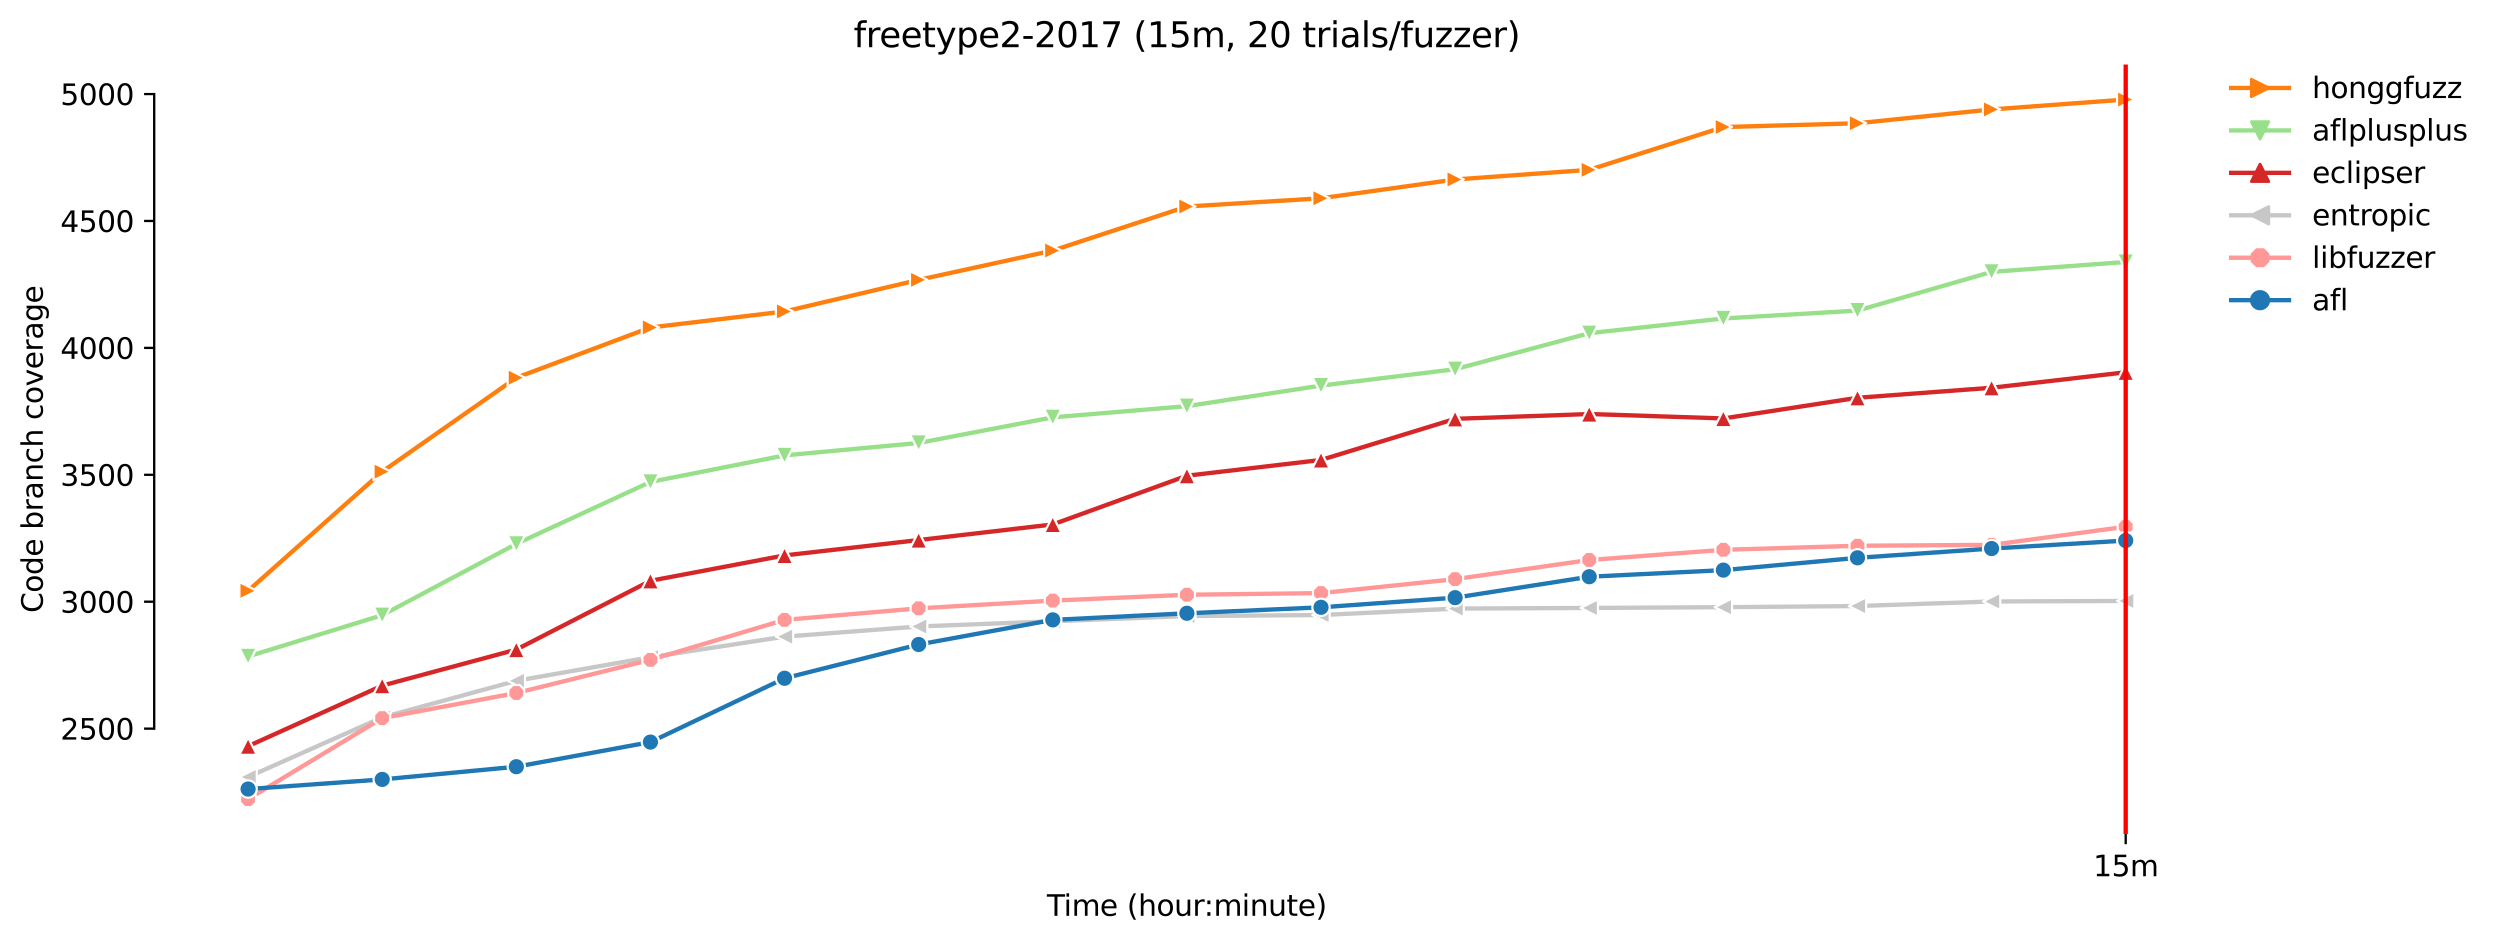 <?xml version="1.0" encoding="utf-8" standalone="no"?>
<!DOCTYPE svg PUBLIC "-//W3C//DTD SVG 1.1//EN"
  "http://www.w3.org/Graphics/SVG/1.1/DTD/svg11.dtd">
<svg xmlns:xlink="http://www.w3.org/1999/xlink" width="864.542pt" height="325.986pt" viewBox="0 0 864.542 325.986" xmlns="http://www.w3.org/2000/svg" version="1.1">
 <defs>
  <style type="text/css">*{stroke-linejoin: round; stroke-linecap: butt}</style>
 </defs>
 <g id="figure_1">
  <g id="patch_1">
   <path d="M 0 325.986 
L 864.542 325.986 
L 864.542 0 
L 0 0 
z
" style="fill: #ffffff"/>
  </g>
  <g id="axes_1">
   <g id="patch_2">
    <path d="M 53.328 288.43 
L 767.568 288.43 
L 767.568 22.318 
L 53.328 22.318 
z
" style="fill: #ffffff"/>
   </g>
   <g id="matplotlib.axis_1">
    <g id="xtick_1">
     <g id="line2d_1">
      <defs>
       <path id="m14accecc8f" d="M 0 0 
L 0 3.5 
" style="stroke: #000000; stroke-width: 0.8"/>
      </defs>
      <g>
       <use xlink:href="#m14accecc8f" x="735.103" y="288.43" style="stroke: #000000; stroke-width: 0.8"/>
      </g>
     </g>
     <g id="text_1">
      <!-- 15m -->
      <g transform="translate(723.87 303.029)scale(0.1 -0.1)">
       <defs>
        <path id="DejaVuSans-31" d="M 794 531 
L 1825 531 
L 1825 4091 
L 703 3866 
L 703 4441 
L 1819 4666 
L 2450 4666 
L 2450 531 
L 3481 531 
L 3481 0 
L 794 0 
L 794 531 
z
" transform="scale(0.016)"/>
        <path id="DejaVuSans-35" d="M 691 4666 
L 3169 4666 
L 3169 4134 
L 1269 4134 
L 1269 2991 
Q 1406 3038 1543 3061 
Q 1681 3084 1819 3084 
Q 2600 3084 3056 2656 
Q 3513 2228 3513 1497 
Q 3513 744 3044 326 
Q 2575 -91 1722 -91 
Q 1428 -91 1123 -41 
Q 819 9 494 109 
L 494 744 
Q 775 591 1075 516 
Q 1375 441 1709 441 
Q 2250 441 2565 725 
Q 2881 1009 2881 1497 
Q 2881 1984 2565 2268 
Q 2250 2553 1709 2553 
Q 1456 2553 1204 2497 
Q 953 2441 691 2322 
L 691 4666 
z
" transform="scale(0.016)"/>
        <path id="DejaVuSans-6d" d="M 3328 2828 
Q 3544 3216 3844 3400 
Q 4144 3584 4550 3584 
Q 5097 3584 5394 3201 
Q 5691 2819 5691 2113 
L 5691 0 
L 5113 0 
L 5113 2094 
Q 5113 2597 4934 2840 
Q 4756 3084 4391 3084 
Q 3944 3084 3684 2787 
Q 3425 2491 3425 1978 
L 3425 0 
L 2847 0 
L 2847 2094 
Q 2847 2600 2669 2842 
Q 2491 3084 2119 3084 
Q 1678 3084 1418 2786 
Q 1159 2488 1159 1978 
L 1159 0 
L 581 0 
L 581 3500 
L 1159 3500 
L 1159 2956 
Q 1356 3278 1631 3431 
Q 1906 3584 2284 3584 
Q 2666 3584 2933 3390 
Q 3200 3197 3328 2828 
z
" transform="scale(0.016)"/>
       </defs>
       <use xlink:href="#DejaVuSans-31"/>
       <use xlink:href="#DejaVuSans-35" x="63.623"/>
       <use xlink:href="#DejaVuSans-6d" x="127.246"/>
      </g>
     </g>
    </g>
    <g id="text_2">
     <!-- Time (hour:minute) -->
     <g transform="translate(362.041 316.707)scale(0.1 -0.1)">
      <defs>
       <path id="DejaVuSans-54" d="M -19 4666 
L 3928 4666 
L 3928 4134 
L 2272 4134 
L 2272 0 
L 1638 0 
L 1638 4134 
L -19 4134 
L -19 4666 
z
" transform="scale(0.016)"/>
       <path id="DejaVuSans-69" d="M 603 3500 
L 1178 3500 
L 1178 0 
L 603 0 
L 603 3500 
z
M 603 4863 
L 1178 4863 
L 1178 4134 
L 603 4134 
L 603 4863 
z
" transform="scale(0.016)"/>
       <path id="DejaVuSans-65" d="M 3597 1894 
L 3597 1613 
L 953 1613 
Q 991 1019 1311 708 
Q 1631 397 2203 397 
Q 2534 397 2845 478 
Q 3156 559 3463 722 
L 3463 178 
Q 3153 47 2828 -22 
Q 2503 -91 2169 -91 
Q 1331 -91 842 396 
Q 353 884 353 1716 
Q 353 2575 817 3079 
Q 1281 3584 2069 3584 
Q 2775 3584 3186 3129 
Q 3597 2675 3597 1894 
z
M 3022 2063 
Q 3016 2534 2758 2815 
Q 2500 3097 2075 3097 
Q 1594 3097 1305 2825 
Q 1016 2553 972 2059 
L 3022 2063 
z
" transform="scale(0.016)"/>
       <path id="DejaVuSans-20" transform="scale(0.016)"/>
       <path id="DejaVuSans-28" d="M 1984 4856 
Q 1566 4138 1362 3434 
Q 1159 2731 1159 2009 
Q 1159 1288 1364 580 
Q 1569 -128 1984 -844 
L 1484 -844 
Q 1016 -109 783 600 
Q 550 1309 550 2009 
Q 550 2706 781 3412 
Q 1013 4119 1484 4856 
L 1984 4856 
z
" transform="scale(0.016)"/>
       <path id="DejaVuSans-68" d="M 3513 2113 
L 3513 0 
L 2938 0 
L 2938 2094 
Q 2938 2591 2744 2837 
Q 2550 3084 2163 3084 
Q 1697 3084 1428 2787 
Q 1159 2491 1159 1978 
L 1159 0 
L 581 0 
L 581 4863 
L 1159 4863 
L 1159 2956 
Q 1366 3272 1645 3428 
Q 1925 3584 2291 3584 
Q 2894 3584 3203 3211 
Q 3513 2838 3513 2113 
z
" transform="scale(0.016)"/>
       <path id="DejaVuSans-6f" d="M 1959 3097 
Q 1497 3097 1228 2736 
Q 959 2375 959 1747 
Q 959 1119 1226 758 
Q 1494 397 1959 397 
Q 2419 397 2687 759 
Q 2956 1122 2956 1747 
Q 2956 2369 2687 2733 
Q 2419 3097 1959 3097 
z
M 1959 3584 
Q 2709 3584 3137 3096 
Q 3566 2609 3566 1747 
Q 3566 888 3137 398 
Q 2709 -91 1959 -91 
Q 1206 -91 779 398 
Q 353 888 353 1747 
Q 353 2609 779 3096 
Q 1206 3584 1959 3584 
z
" transform="scale(0.016)"/>
       <path id="DejaVuSans-75" d="M 544 1381 
L 544 3500 
L 1119 3500 
L 1119 1403 
Q 1119 906 1312 657 
Q 1506 409 1894 409 
Q 2359 409 2629 706 
Q 2900 1003 2900 1516 
L 2900 3500 
L 3475 3500 
L 3475 0 
L 2900 0 
L 2900 538 
Q 2691 219 2414 64 
Q 2138 -91 1772 -91 
Q 1169 -91 856 284 
Q 544 659 544 1381 
z
M 1991 3584 
L 1991 3584 
z
" transform="scale(0.016)"/>
       <path id="DejaVuSans-72" d="M 2631 2963 
Q 2534 3019 2420 3045 
Q 2306 3072 2169 3072 
Q 1681 3072 1420 2755 
Q 1159 2438 1159 1844 
L 1159 0 
L 581 0 
L 581 3500 
L 1159 3500 
L 1159 2956 
Q 1341 3275 1631 3429 
Q 1922 3584 2338 3584 
Q 2397 3584 2469 3576 
Q 2541 3569 2628 3553 
L 2631 2963 
z
" transform="scale(0.016)"/>
       <path id="DejaVuSans-3a" d="M 750 794 
L 1409 794 
L 1409 0 
L 750 0 
L 750 794 
z
M 750 3309 
L 1409 3309 
L 1409 2516 
L 750 2516 
L 750 3309 
z
" transform="scale(0.016)"/>
       <path id="DejaVuSans-6e" d="M 3513 2113 
L 3513 0 
L 2938 0 
L 2938 2094 
Q 2938 2591 2744 2837 
Q 2550 3084 2163 3084 
Q 1697 3084 1428 2787 
Q 1159 2491 1159 1978 
L 1159 0 
L 581 0 
L 581 3500 
L 1159 3500 
L 1159 2956 
Q 1366 3272 1645 3428 
Q 1925 3584 2291 3584 
Q 2894 3584 3203 3211 
Q 3513 2838 3513 2113 
z
" transform="scale(0.016)"/>
       <path id="DejaVuSans-74" d="M 1172 4494 
L 1172 3500 
L 2356 3500 
L 2356 3053 
L 1172 3053 
L 1172 1153 
Q 1172 725 1289 603 
Q 1406 481 1766 481 
L 2356 481 
L 2356 0 
L 1766 0 
Q 1100 0 847 248 
Q 594 497 594 1153 
L 594 3053 
L 172 3053 
L 172 3500 
L 594 3500 
L 594 4494 
L 1172 4494 
z
" transform="scale(0.016)"/>
       <path id="DejaVuSans-29" d="M 513 4856 
L 1013 4856 
Q 1481 4119 1714 3412 
Q 1947 2706 1947 2009 
Q 1947 1309 1714 600 
Q 1481 -109 1013 -844 
L 513 -844 
Q 928 -128 1133 580 
Q 1338 1288 1338 2009 
Q 1338 2731 1133 3434 
Q 928 4138 513 4856 
z
" transform="scale(0.016)"/>
      </defs>
      <use xlink:href="#DejaVuSans-54"/>
      <use xlink:href="#DejaVuSans-69" x="57.959"/>
      <use xlink:href="#DejaVuSans-6d" x="85.742"/>
      <use xlink:href="#DejaVuSans-65" x="183.154"/>
      <use xlink:href="#DejaVuSans-20" x="244.678"/>
      <use xlink:href="#DejaVuSans-28" x="276.465"/>
      <use xlink:href="#DejaVuSans-68" x="315.479"/>
      <use xlink:href="#DejaVuSans-6f" x="378.857"/>
      <use xlink:href="#DejaVuSans-75" x="440.039"/>
      <use xlink:href="#DejaVuSans-72" x="503.418"/>
      <use xlink:href="#DejaVuSans-3a" x="542.781"/>
      <use xlink:href="#DejaVuSans-6d" x="576.473"/>
      <use xlink:href="#DejaVuSans-69" x="673.885"/>
      <use xlink:href="#DejaVuSans-6e" x="701.668"/>
      <use xlink:href="#DejaVuSans-75" x="765.047"/>
      <use xlink:href="#DejaVuSans-74" x="828.426"/>
      <use xlink:href="#DejaVuSans-65" x="867.635"/>
      <use xlink:href="#DejaVuSans-29" x="929.158"/>
     </g>
    </g>
   </g>
   <g id="matplotlib.axis_2">
    <g id="ytick_1">
     <g id="line2d_2">
      <defs>
       <path id="m4f114e0fc5" d="M 0 0 
L -3.5 0 
" style="stroke: #000000; stroke-width: 0.8"/>
      </defs>
      <g>
       <use xlink:href="#m4f114e0fc5" x="53.328" y="251.975" style="stroke: #000000; stroke-width: 0.8"/>
      </g>
     </g>
     <g id="text_3">
      <!-- 2500 -->
      <g transform="translate(20.878 255.775)scale(0.1 -0.1)">
       <defs>
        <path id="DejaVuSans-32" d="M 1228 531 
L 3431 531 
L 3431 0 
L 469 0 
L 469 531 
Q 828 903 1448 1529 
Q 2069 2156 2228 2338 
Q 2531 2678 2651 2914 
Q 2772 3150 2772 3378 
Q 2772 3750 2511 3984 
Q 2250 4219 1831 4219 
Q 1534 4219 1204 4116 
Q 875 4013 500 3803 
L 500 4441 
Q 881 4594 1212 4672 
Q 1544 4750 1819 4750 
Q 2544 4750 2975 4387 
Q 3406 4025 3406 3419 
Q 3406 3131 3298 2873 
Q 3191 2616 2906 2266 
Q 2828 2175 2409 1742 
Q 1991 1309 1228 531 
z
" transform="scale(0.016)"/>
        <path id="DejaVuSans-30" d="M 2034 4250 
Q 1547 4250 1301 3770 
Q 1056 3291 1056 2328 
Q 1056 1369 1301 889 
Q 1547 409 2034 409 
Q 2525 409 2770 889 
Q 3016 1369 3016 2328 
Q 3016 3291 2770 3770 
Q 2525 4250 2034 4250 
z
M 2034 4750 
Q 2819 4750 3233 4129 
Q 3647 3509 3647 2328 
Q 3647 1150 3233 529 
Q 2819 -91 2034 -91 
Q 1250 -91 836 529 
Q 422 1150 422 2328 
Q 422 3509 836 4129 
Q 1250 4750 2034 4750 
z
" transform="scale(0.016)"/>
       </defs>
       <use xlink:href="#DejaVuSans-32"/>
       <use xlink:href="#DejaVuSans-35" x="63.623"/>
       <use xlink:href="#DejaVuSans-30" x="127.246"/>
       <use xlink:href="#DejaVuSans-30" x="190.869"/>
      </g>
     </g>
    </g>
    <g id="ytick_2">
     <g id="line2d_3">
      <g>
       <use xlink:href="#m4f114e0fc5" x="53.328" y="208.086" style="stroke: #000000; stroke-width: 0.8"/>
      </g>
     </g>
     <g id="text_4">
      <!-- 3000 -->
      <g transform="translate(20.878 211.885)scale(0.1 -0.1)">
       <defs>
        <path id="DejaVuSans-33" d="M 2597 2516 
Q 3050 2419 3304 2112 
Q 3559 1806 3559 1356 
Q 3559 666 3084 287 
Q 2609 -91 1734 -91 
Q 1441 -91 1130 -33 
Q 819 25 488 141 
L 488 750 
Q 750 597 1062 519 
Q 1375 441 1716 441 
Q 2309 441 2620 675 
Q 2931 909 2931 1356 
Q 2931 1769 2642 2001 
Q 2353 2234 1838 2234 
L 1294 2234 
L 1294 2753 
L 1863 2753 
Q 2328 2753 2575 2939 
Q 2822 3125 2822 3475 
Q 2822 3834 2567 4026 
Q 2313 4219 1838 4219 
Q 1578 4219 1281 4162 
Q 984 4106 628 3988 
L 628 4550 
Q 988 4650 1302 4700 
Q 1616 4750 1894 4750 
Q 2613 4750 3031 4423 
Q 3450 4097 3450 3541 
Q 3450 3153 3228 2886 
Q 3006 2619 2597 2516 
z
" transform="scale(0.016)"/>
       </defs>
       <use xlink:href="#DejaVuSans-33"/>
       <use xlink:href="#DejaVuSans-30" x="63.623"/>
       <use xlink:href="#DejaVuSans-30" x="127.246"/>
       <use xlink:href="#DejaVuSans-30" x="190.869"/>
      </g>
     </g>
    </g>
    <g id="ytick_3">
     <g id="line2d_4">
      <g>
       <use xlink:href="#m4f114e0fc5" x="53.328" y="164.196" style="stroke: #000000; stroke-width: 0.8"/>
      </g>
     </g>
     <g id="text_5">
      <!-- 3500 -->
      <g transform="translate(20.878 167.995)scale(0.1 -0.1)">
       <use xlink:href="#DejaVuSans-33"/>
       <use xlink:href="#DejaVuSans-35" x="63.623"/>
       <use xlink:href="#DejaVuSans-30" x="127.246"/>
       <use xlink:href="#DejaVuSans-30" x="190.869"/>
      </g>
     </g>
    </g>
    <g id="ytick_4">
     <g id="line2d_5">
      <g>
       <use xlink:href="#m4f114e0fc5" x="53.328" y="120.306" style="stroke: #000000; stroke-width: 0.8"/>
      </g>
     </g>
     <g id="text_6">
      <!-- 4000 -->
      <g transform="translate(20.878 124.105)scale(0.1 -0.1)">
       <defs>
        <path id="DejaVuSans-34" d="M 2419 4116 
L 825 1625 
L 2419 1625 
L 2419 4116 
z
M 2253 4666 
L 3047 4666 
L 3047 1625 
L 3713 1625 
L 3713 1100 
L 3047 1100 
L 3047 0 
L 2419 0 
L 2419 1100 
L 313 1100 
L 313 1709 
L 2253 4666 
z
" transform="scale(0.016)"/>
       </defs>
       <use xlink:href="#DejaVuSans-34"/>
       <use xlink:href="#DejaVuSans-30" x="63.623"/>
       <use xlink:href="#DejaVuSans-30" x="127.246"/>
       <use xlink:href="#DejaVuSans-30" x="190.869"/>
      </g>
     </g>
    </g>
    <g id="ytick_5">
     <g id="line2d_6">
      <g>
       <use xlink:href="#m4f114e0fc5" x="53.328" y="76.417" style="stroke: #000000; stroke-width: 0.8"/>
      </g>
     </g>
     <g id="text_7">
      <!-- 4500 -->
      <g transform="translate(20.878 80.216)scale(0.1 -0.1)">
       <use xlink:href="#DejaVuSans-34"/>
       <use xlink:href="#DejaVuSans-35" x="63.623"/>
       <use xlink:href="#DejaVuSans-30" x="127.246"/>
       <use xlink:href="#DejaVuSans-30" x="190.869"/>
      </g>
     </g>
    </g>
    <g id="ytick_6">
     <g id="line2d_7">
      <g>
       <use xlink:href="#m4f114e0fc5" x="53.328" y="32.527" style="stroke: #000000; stroke-width: 0.8"/>
      </g>
     </g>
     <g id="text_8">
      <!-- 5000 -->
      <g transform="translate(20.878 36.326)scale(0.1 -0.1)">
       <use xlink:href="#DejaVuSans-35"/>
       <use xlink:href="#DejaVuSans-30" x="63.623"/>
       <use xlink:href="#DejaVuSans-30" x="127.246"/>
       <use xlink:href="#DejaVuSans-30" x="190.869"/>
      </g>
     </g>
    </g>
    <g id="text_9">
     <!-- Code branch coverage -->
     <g transform="translate(14.798 211.949)rotate(-90)scale(0.1 -0.1)">
      <defs>
       <path id="DejaVuSans-43" d="M 4122 4306 
L 4122 3641 
Q 3803 3938 3442 4084 
Q 3081 4231 2675 4231 
Q 1875 4231 1450 3742 
Q 1025 3253 1025 2328 
Q 1025 1406 1450 917 
Q 1875 428 2675 428 
Q 3081 428 3442 575 
Q 3803 722 4122 1019 
L 4122 359 
Q 3791 134 3420 21 
Q 3050 -91 2638 -91 
Q 1578 -91 968 557 
Q 359 1206 359 2328 
Q 359 3453 968 4101 
Q 1578 4750 2638 4750 
Q 3056 4750 3426 4639 
Q 3797 4528 4122 4306 
z
" transform="scale(0.016)"/>
       <path id="DejaVuSans-64" d="M 2906 2969 
L 2906 4863 
L 3481 4863 
L 3481 0 
L 2906 0 
L 2906 525 
Q 2725 213 2448 61 
Q 2172 -91 1784 -91 
Q 1150 -91 751 415 
Q 353 922 353 1747 
Q 353 2572 751 3078 
Q 1150 3584 1784 3584 
Q 2172 3584 2448 3432 
Q 2725 3281 2906 2969 
z
M 947 1747 
Q 947 1113 1208 752 
Q 1469 391 1925 391 
Q 2381 391 2643 752 
Q 2906 1113 2906 1747 
Q 2906 2381 2643 2742 
Q 2381 3103 1925 3103 
Q 1469 3103 1208 2742 
Q 947 2381 947 1747 
z
" transform="scale(0.016)"/>
       <path id="DejaVuSans-62" d="M 3116 1747 
Q 3116 2381 2855 2742 
Q 2594 3103 2138 3103 
Q 1681 3103 1420 2742 
Q 1159 2381 1159 1747 
Q 1159 1113 1420 752 
Q 1681 391 2138 391 
Q 2594 391 2855 752 
Q 3116 1113 3116 1747 
z
M 1159 2969 
Q 1341 3281 1617 3432 
Q 1894 3584 2278 3584 
Q 2916 3584 3314 3078 
Q 3713 2572 3713 1747 
Q 3713 922 3314 415 
Q 2916 -91 2278 -91 
Q 1894 -91 1617 61 
Q 1341 213 1159 525 
L 1159 0 
L 581 0 
L 581 4863 
L 1159 4863 
L 1159 2969 
z
" transform="scale(0.016)"/>
       <path id="DejaVuSans-61" d="M 2194 1759 
Q 1497 1759 1228 1600 
Q 959 1441 959 1056 
Q 959 750 1161 570 
Q 1363 391 1709 391 
Q 2188 391 2477 730 
Q 2766 1069 2766 1631 
L 2766 1759 
L 2194 1759 
z
M 3341 1997 
L 3341 0 
L 2766 0 
L 2766 531 
Q 2569 213 2275 61 
Q 1981 -91 1556 -91 
Q 1019 -91 701 211 
Q 384 513 384 1019 
Q 384 1609 779 1909 
Q 1175 2209 1959 2209 
L 2766 2209 
L 2766 2266 
Q 2766 2663 2505 2880 
Q 2244 3097 1772 3097 
Q 1472 3097 1187 3025 
Q 903 2953 641 2809 
L 641 3341 
Q 956 3463 1253 3523 
Q 1550 3584 1831 3584 
Q 2591 3584 2966 3190 
Q 3341 2797 3341 1997 
z
" transform="scale(0.016)"/>
       <path id="DejaVuSans-63" d="M 3122 3366 
L 3122 2828 
Q 2878 2963 2633 3030 
Q 2388 3097 2138 3097 
Q 1578 3097 1268 2742 
Q 959 2388 959 1747 
Q 959 1106 1268 751 
Q 1578 397 2138 397 
Q 2388 397 2633 464 
Q 2878 531 3122 666 
L 3122 134 
Q 2881 22 2623 -34 
Q 2366 -91 2075 -91 
Q 1284 -91 818 406 
Q 353 903 353 1747 
Q 353 2603 823 3093 
Q 1294 3584 2113 3584 
Q 2378 3584 2631 3529 
Q 2884 3475 3122 3366 
z
" transform="scale(0.016)"/>
       <path id="DejaVuSans-76" d="M 191 3500 
L 800 3500 
L 1894 563 
L 2988 3500 
L 3597 3500 
L 2284 0 
L 1503 0 
L 191 3500 
z
" transform="scale(0.016)"/>
       <path id="DejaVuSans-67" d="M 2906 1791 
Q 2906 2416 2648 2759 
Q 2391 3103 1925 3103 
Q 1463 3103 1205 2759 
Q 947 2416 947 1791 
Q 947 1169 1205 825 
Q 1463 481 1925 481 
Q 2391 481 2648 825 
Q 2906 1169 2906 1791 
z
M 3481 434 
Q 3481 -459 3084 -895 
Q 2688 -1331 1869 -1331 
Q 1566 -1331 1297 -1286 
Q 1028 -1241 775 -1147 
L 775 -588 
Q 1028 -725 1275 -790 
Q 1522 -856 1778 -856 
Q 2344 -856 2625 -561 
Q 2906 -266 2906 331 
L 2906 616 
Q 2728 306 2450 153 
Q 2172 0 1784 0 
Q 1141 0 747 490 
Q 353 981 353 1791 
Q 353 2603 747 3093 
Q 1141 3584 1784 3584 
Q 2172 3584 2450 3431 
Q 2728 3278 2906 2969 
L 2906 3500 
L 3481 3500 
L 3481 434 
z
" transform="scale(0.016)"/>
      </defs>
      <use xlink:href="#DejaVuSans-43"/>
      <use xlink:href="#DejaVuSans-6f" x="69.824"/>
      <use xlink:href="#DejaVuSans-64" x="131.006"/>
      <use xlink:href="#DejaVuSans-65" x="194.482"/>
      <use xlink:href="#DejaVuSans-20" x="256.006"/>
      <use xlink:href="#DejaVuSans-62" x="287.793"/>
      <use xlink:href="#DejaVuSans-72" x="351.27"/>
      <use xlink:href="#DejaVuSans-61" x="392.383"/>
      <use xlink:href="#DejaVuSans-6e" x="453.662"/>
      <use xlink:href="#DejaVuSans-63" x="517.041"/>
      <use xlink:href="#DejaVuSans-68" x="572.021"/>
      <use xlink:href="#DejaVuSans-20" x="635.4"/>
      <use xlink:href="#DejaVuSans-63" x="667.188"/>
      <use xlink:href="#DejaVuSans-6f" x="722.168"/>
      <use xlink:href="#DejaVuSans-76" x="783.35"/>
      <use xlink:href="#DejaVuSans-65" x="842.529"/>
      <use xlink:href="#DejaVuSans-72" x="904.053"/>
      <use xlink:href="#DejaVuSans-61" x="945.166"/>
      <use xlink:href="#DejaVuSans-67" x="1006.445"/>
      <use xlink:href="#DejaVuSans-65" x="1069.922"/>
     </g>
    </g>
   </g>
   <g id="line2d_8">
    <path d="M 85.794 204.311 
L 132.173 163.099 
L 178.552 130.62 
L 224.931 113.24 
L 271.31 107.71 
L 317.69 96.781 
L 364.069 86.643 
L 410.448 71.413 
L 456.827 68.56 
L 503.207 62.065 
L 549.586 58.729 
L 595.965 43.938 
L 642.344 42.621 
L 688.723 37.838 
L 735.103 34.414 
" clip-path="url(#p624a8f557c)" style="fill: none; stroke: #ff7f0e; stroke-width: 1.5; stroke-linecap: square"/>
    <defs>
     <path id="m27b772683f" d="M 3 0 
L -3 -3 
L -3 3 
z
" style="stroke: #ffffff; stroke-width: 0.75; stroke-linejoin: miter"/>
    </defs>
    <g clip-path="url(#p624a8f557c)">
     <use xlink:href="#m27b772683f" x="85.794" y="204.311" style="fill: #ff7f0e; stroke: #ffffff; stroke-width: 0.75; stroke-linejoin: miter"/>
     <use xlink:href="#m27b772683f" x="132.173" y="163.099" style="fill: #ff7f0e; stroke: #ffffff; stroke-width: 0.75; stroke-linejoin: miter"/>
     <use xlink:href="#m27b772683f" x="178.552" y="130.62" style="fill: #ff7f0e; stroke: #ffffff; stroke-width: 0.75; stroke-linejoin: miter"/>
     <use xlink:href="#m27b772683f" x="224.931" y="113.24" style="fill: #ff7f0e; stroke: #ffffff; stroke-width: 0.75; stroke-linejoin: miter"/>
     <use xlink:href="#m27b772683f" x="271.31" y="107.71" style="fill: #ff7f0e; stroke: #ffffff; stroke-width: 0.75; stroke-linejoin: miter"/>
     <use xlink:href="#m27b772683f" x="317.69" y="96.781" style="fill: #ff7f0e; stroke: #ffffff; stroke-width: 0.75; stroke-linejoin: miter"/>
     <use xlink:href="#m27b772683f" x="364.069" y="86.643" style="fill: #ff7f0e; stroke: #ffffff; stroke-width: 0.75; stroke-linejoin: miter"/>
     <use xlink:href="#m27b772683f" x="410.448" y="71.413" style="fill: #ff7f0e; stroke: #ffffff; stroke-width: 0.75; stroke-linejoin: miter"/>
     <use xlink:href="#m27b772683f" x="456.827" y="68.56" style="fill: #ff7f0e; stroke: #ffffff; stroke-width: 0.75; stroke-linejoin: miter"/>
     <use xlink:href="#m27b772683f" x="503.207" y="62.065" style="fill: #ff7f0e; stroke: #ffffff; stroke-width: 0.75; stroke-linejoin: miter"/>
     <use xlink:href="#m27b772683f" x="549.586" y="58.729" style="fill: #ff7f0e; stroke: #ffffff; stroke-width: 0.75; stroke-linejoin: miter"/>
     <use xlink:href="#m27b772683f" x="595.965" y="43.938" style="fill: #ff7f0e; stroke: #ffffff; stroke-width: 0.75; stroke-linejoin: miter"/>
     <use xlink:href="#m27b772683f" x="642.344" y="42.621" style="fill: #ff7f0e; stroke: #ffffff; stroke-width: 0.75; stroke-linejoin: miter"/>
     <use xlink:href="#m27b772683f" x="688.723" y="37.838" style="fill: #ff7f0e; stroke: #ffffff; stroke-width: 0.75; stroke-linejoin: miter"/>
     <use xlink:href="#m27b772683f" x="735.103" y="34.414" style="fill: #ff7f0e; stroke: #ffffff; stroke-width: 0.75; stroke-linejoin: miter"/>
    </g>
   </g>
   <g id="line2d_9">
    <path d="M 85.794 227.002 
L 132.173 212.738 
L 178.552 188.072 
L 224.931 166.654 
L 271.31 157.481 
L 317.69 153.18 
L 364.069 144.314 
L 410.448 140.452 
L 456.827 133.341 
L 503.207 127.68 
L 549.586 115.215 
L 595.965 110.124 
L 642.344 107.403 
L 688.723 94.016 
L 735.103 90.593 
" clip-path="url(#p624a8f557c)" style="fill: none; stroke: #98df8a; stroke-width: 1.5; stroke-linecap: square"/>
    <defs>
     <path id="m4a80be95f7" d="M -0 3 
L 3 -3 
L -3 -3 
z
" style="stroke: #ffffff; stroke-width: 0.75; stroke-linejoin: miter"/>
    </defs>
    <g clip-path="url(#p624a8f557c)">
     <use xlink:href="#m4a80be95f7" x="85.794" y="227.002" style="fill: #98df8a; stroke: #ffffff; stroke-width: 0.75; stroke-linejoin: miter"/>
     <use xlink:href="#m4a80be95f7" x="132.173" y="212.738" style="fill: #98df8a; stroke: #ffffff; stroke-width: 0.75; stroke-linejoin: miter"/>
     <use xlink:href="#m4a80be95f7" x="178.552" y="188.072" style="fill: #98df8a; stroke: #ffffff; stroke-width: 0.75; stroke-linejoin: miter"/>
     <use xlink:href="#m4a80be95f7" x="224.931" y="166.654" style="fill: #98df8a; stroke: #ffffff; stroke-width: 0.75; stroke-linejoin: miter"/>
     <use xlink:href="#m4a80be95f7" x="271.31" y="157.481" style="fill: #98df8a; stroke: #ffffff; stroke-width: 0.75; stroke-linejoin: miter"/>
     <use xlink:href="#m4a80be95f7" x="317.69" y="153.18" style="fill: #98df8a; stroke: #ffffff; stroke-width: 0.75; stroke-linejoin: miter"/>
     <use xlink:href="#m4a80be95f7" x="364.069" y="144.314" style="fill: #98df8a; stroke: #ffffff; stroke-width: 0.75; stroke-linejoin: miter"/>
     <use xlink:href="#m4a80be95f7" x="410.448" y="140.452" style="fill: #98df8a; stroke: #ffffff; stroke-width: 0.75; stroke-linejoin: miter"/>
     <use xlink:href="#m4a80be95f7" x="456.827" y="133.341" style="fill: #98df8a; stroke: #ffffff; stroke-width: 0.75; stroke-linejoin: miter"/>
     <use xlink:href="#m4a80be95f7" x="503.207" y="127.68" style="fill: #98df8a; stroke: #ffffff; stroke-width: 0.75; stroke-linejoin: miter"/>
     <use xlink:href="#m4a80be95f7" x="549.586" y="115.215" style="fill: #98df8a; stroke: #ffffff; stroke-width: 0.75; stroke-linejoin: miter"/>
     <use xlink:href="#m4a80be95f7" x="595.965" y="110.124" style="fill: #98df8a; stroke: #ffffff; stroke-width: 0.75; stroke-linejoin: miter"/>
     <use xlink:href="#m4a80be95f7" x="642.344" y="107.403" style="fill: #98df8a; stroke: #ffffff; stroke-width: 0.75; stroke-linejoin: miter"/>
     <use xlink:href="#m4a80be95f7" x="688.723" y="94.016" style="fill: #98df8a; stroke: #ffffff; stroke-width: 0.75; stroke-linejoin: miter"/>
     <use xlink:href="#m4a80be95f7" x="735.103" y="90.593" style="fill: #98df8a; stroke: #ffffff; stroke-width: 0.75; stroke-linejoin: miter"/>
    </g>
   </g>
   <g id="line2d_10">
    <path d="M 85.794 258.032 
L 132.173 237.097 
L 178.552 224.632 
L 224.931 200.844 
L 271.31 192.066 
L 317.69 186.755 
L 364.069 181.357 
L 410.448 164.503 
L 456.827 159.061 
L 503.207 144.841 
L 549.586 143.173 
L 595.965 144.709 
L 642.344 137.555 
L 688.723 134.088 
L 735.103 128.733 
" clip-path="url(#p624a8f557c)" style="fill: none; stroke: #d62728; stroke-width: 1.5; stroke-linecap: square"/>
    <defs>
     <path id="md28a0159d6" d="M 0 -3 
L -3 3 
L 3 3 
z
" style="stroke: #ffffff; stroke-width: 0.75; stroke-linejoin: miter"/>
    </defs>
    <g clip-path="url(#p624a8f557c)">
     <use xlink:href="#md28a0159d6" x="85.794" y="258.032" style="fill: #d62728; stroke: #ffffff; stroke-width: 0.75; stroke-linejoin: miter"/>
     <use xlink:href="#md28a0159d6" x="132.173" y="237.097" style="fill: #d62728; stroke: #ffffff; stroke-width: 0.75; stroke-linejoin: miter"/>
     <use xlink:href="#md28a0159d6" x="178.552" y="224.632" style="fill: #d62728; stroke: #ffffff; stroke-width: 0.75; stroke-linejoin: miter"/>
     <use xlink:href="#md28a0159d6" x="224.931" y="200.844" style="fill: #d62728; stroke: #ffffff; stroke-width: 0.75; stroke-linejoin: miter"/>
     <use xlink:href="#md28a0159d6" x="271.31" y="192.066" style="fill: #d62728; stroke: #ffffff; stroke-width: 0.75; stroke-linejoin: miter"/>
     <use xlink:href="#md28a0159d6" x="317.69" y="186.755" style="fill: #d62728; stroke: #ffffff; stroke-width: 0.75; stroke-linejoin: miter"/>
     <use xlink:href="#md28a0159d6" x="364.069" y="181.357" style="fill: #d62728; stroke: #ffffff; stroke-width: 0.75; stroke-linejoin: miter"/>
     <use xlink:href="#md28a0159d6" x="410.448" y="164.503" style="fill: #d62728; stroke: #ffffff; stroke-width: 0.75; stroke-linejoin: miter"/>
     <use xlink:href="#md28a0159d6" x="456.827" y="159.061" style="fill: #d62728; stroke: #ffffff; stroke-width: 0.75; stroke-linejoin: miter"/>
     <use xlink:href="#md28a0159d6" x="503.207" y="144.841" style="fill: #d62728; stroke: #ffffff; stroke-width: 0.75; stroke-linejoin: miter"/>
     <use xlink:href="#md28a0159d6" x="549.586" y="143.173" style="fill: #d62728; stroke: #ffffff; stroke-width: 0.75; stroke-linejoin: miter"/>
     <use xlink:href="#md28a0159d6" x="595.965" y="144.709" style="fill: #d62728; stroke: #ffffff; stroke-width: 0.75; stroke-linejoin: miter"/>
     <use xlink:href="#md28a0159d6" x="642.344" y="137.555" style="fill: #d62728; stroke: #ffffff; stroke-width: 0.75; stroke-linejoin: miter"/>
     <use xlink:href="#md28a0159d6" x="688.723" y="134.088" style="fill: #d62728; stroke: #ffffff; stroke-width: 0.75; stroke-linejoin: miter"/>
     <use xlink:href="#md28a0159d6" x="735.103" y="128.733" style="fill: #d62728; stroke: #ffffff; stroke-width: 0.75; stroke-linejoin: miter"/>
    </g>
   </g>
   <g id="line2d_11">
    <path d="M 85.794 268.697 
L 132.173 248.069 
L 178.552 235.429 
L 224.931 227.265 
L 271.31 220.155 
L 317.69 216.644 
L 364.069 214.845 
L 410.448 213.045 
L 456.827 212.694 
L 503.207 210.456 
L 549.586 210.236 
L 595.965 209.973 
L 642.344 209.578 
L 688.723 207.998 
L 735.103 207.822 
" clip-path="url(#p624a8f557c)" style="fill: none; stroke: #c7c7c7; stroke-width: 1.5; stroke-linecap: square"/>
    <defs>
     <path id="m3feadc4d6c" d="M -3 -0 
L 3 3 
L 3 -3 
z
" style="stroke: #ffffff; stroke-width: 0.75; stroke-linejoin: miter"/>
    </defs>
    <g clip-path="url(#p624a8f557c)">
     <use xlink:href="#m3feadc4d6c" x="85.794" y="268.697" style="fill: #c7c7c7; stroke: #ffffff; stroke-width: 0.75; stroke-linejoin: miter"/>
     <use xlink:href="#m3feadc4d6c" x="132.173" y="248.069" style="fill: #c7c7c7; stroke: #ffffff; stroke-width: 0.75; stroke-linejoin: miter"/>
     <use xlink:href="#m3feadc4d6c" x="178.552" y="235.429" style="fill: #c7c7c7; stroke: #ffffff; stroke-width: 0.75; stroke-linejoin: miter"/>
     <use xlink:href="#m3feadc4d6c" x="224.931" y="227.265" style="fill: #c7c7c7; stroke: #ffffff; stroke-width: 0.75; stroke-linejoin: miter"/>
     <use xlink:href="#m3feadc4d6c" x="271.31" y="220.155" style="fill: #c7c7c7; stroke: #ffffff; stroke-width: 0.75; stroke-linejoin: miter"/>
     <use xlink:href="#m3feadc4d6c" x="317.69" y="216.644" style="fill: #c7c7c7; stroke: #ffffff; stroke-width: 0.75; stroke-linejoin: miter"/>
     <use xlink:href="#m3feadc4d6c" x="364.069" y="214.845" style="fill: #c7c7c7; stroke: #ffffff; stroke-width: 0.75; stroke-linejoin: miter"/>
     <use xlink:href="#m3feadc4d6c" x="410.448" y="213.045" style="fill: #c7c7c7; stroke: #ffffff; stroke-width: 0.75; stroke-linejoin: miter"/>
     <use xlink:href="#m3feadc4d6c" x="456.827" y="212.694" style="fill: #c7c7c7; stroke: #ffffff; stroke-width: 0.75; stroke-linejoin: miter"/>
     <use xlink:href="#m3feadc4d6c" x="503.207" y="210.456" style="fill: #c7c7c7; stroke: #ffffff; stroke-width: 0.75; stroke-linejoin: miter"/>
     <use xlink:href="#m3feadc4d6c" x="549.586" y="210.236" style="fill: #c7c7c7; stroke: #ffffff; stroke-width: 0.75; stroke-linejoin: miter"/>
     <use xlink:href="#m3feadc4d6c" x="595.965" y="209.973" style="fill: #c7c7c7; stroke: #ffffff; stroke-width: 0.75; stroke-linejoin: miter"/>
     <use xlink:href="#m3feadc4d6c" x="642.344" y="209.578" style="fill: #c7c7c7; stroke: #ffffff; stroke-width: 0.75; stroke-linejoin: miter"/>
     <use xlink:href="#m3feadc4d6c" x="688.723" y="207.998" style="fill: #c7c7c7; stroke: #ffffff; stroke-width: 0.75; stroke-linejoin: miter"/>
     <use xlink:href="#m3feadc4d6c" x="735.103" y="207.822" style="fill: #c7c7c7; stroke: #ffffff; stroke-width: 0.75; stroke-linejoin: miter"/>
    </g>
   </g>
   <g id="line2d_12">
    <path d="M 85.794 276.334 
L 132.173 248.332 
L 178.552 239.642 
L 224.931 228.187 
L 271.31 214.362 
L 317.69 210.368 
L 364.069 207.691 
L 410.448 205.672 
L 456.827 205.101 
L 503.207 200.273 
L 549.586 193.646 
L 595.965 190.135 
L 642.344 188.73 
L 688.723 188.423 
L 735.103 182.147 
" clip-path="url(#p624a8f557c)" style="fill: none; stroke: #ff9896; stroke-width: 1.5; stroke-linecap: square"/>
    <defs>
     <path id="m55709a7868" d="M -1.148 -2.772 
L -2.772 -1.148 
L -2.772 1.148 
L -1.148 2.772 
L 1.148 2.772 
L 2.772 1.148 
L 2.772 -1.148 
L 1.148 -2.772 
z
" style="stroke: #ffffff; stroke-width: 0.75; stroke-linejoin: miter"/>
    </defs>
    <g clip-path="url(#p624a8f557c)">
     <use xlink:href="#m55709a7868" x="85.794" y="276.334" style="fill: #ff9896; stroke: #ffffff; stroke-width: 0.75; stroke-linejoin: miter"/>
     <use xlink:href="#m55709a7868" x="132.173" y="248.332" style="fill: #ff9896; stroke: #ffffff; stroke-width: 0.75; stroke-linejoin: miter"/>
     <use xlink:href="#m55709a7868" x="178.552" y="239.642" style="fill: #ff9896; stroke: #ffffff; stroke-width: 0.75; stroke-linejoin: miter"/>
     <use xlink:href="#m55709a7868" x="224.931" y="228.187" style="fill: #ff9896; stroke: #ffffff; stroke-width: 0.75; stroke-linejoin: miter"/>
     <use xlink:href="#m55709a7868" x="271.31" y="214.362" style="fill: #ff9896; stroke: #ffffff; stroke-width: 0.75; stroke-linejoin: miter"/>
     <use xlink:href="#m55709a7868" x="317.69" y="210.368" style="fill: #ff9896; stroke: #ffffff; stroke-width: 0.75; stroke-linejoin: miter"/>
     <use xlink:href="#m55709a7868" x="364.069" y="207.691" style="fill: #ff9896; stroke: #ffffff; stroke-width: 0.75; stroke-linejoin: miter"/>
     <use xlink:href="#m55709a7868" x="410.448" y="205.672" style="fill: #ff9896; stroke: #ffffff; stroke-width: 0.75; stroke-linejoin: miter"/>
     <use xlink:href="#m55709a7868" x="456.827" y="205.101" style="fill: #ff9896; stroke: #ffffff; stroke-width: 0.75; stroke-linejoin: miter"/>
     <use xlink:href="#m55709a7868" x="503.207" y="200.273" style="fill: #ff9896; stroke: #ffffff; stroke-width: 0.75; stroke-linejoin: miter"/>
     <use xlink:href="#m55709a7868" x="549.586" y="193.646" style="fill: #ff9896; stroke: #ffffff; stroke-width: 0.75; stroke-linejoin: miter"/>
     <use xlink:href="#m55709a7868" x="595.965" y="190.135" style="fill: #ff9896; stroke: #ffffff; stroke-width: 0.75; stroke-linejoin: miter"/>
     <use xlink:href="#m55709a7868" x="642.344" y="188.73" style="fill: #ff9896; stroke: #ffffff; stroke-width: 0.75; stroke-linejoin: miter"/>
     <use xlink:href="#m55709a7868" x="688.723" y="188.423" style="fill: #ff9896; stroke: #ffffff; stroke-width: 0.75; stroke-linejoin: miter"/>
     <use xlink:href="#m55709a7868" x="735.103" y="182.147" style="fill: #ff9896; stroke: #ffffff; stroke-width: 0.75; stroke-linejoin: miter"/>
    </g>
   </g>
   <g id="line2d_13">
    <path d="M 85.794 272.867 
L 132.173 269.531 
L 178.552 265.142 
L 224.931 256.628 
L 271.31 234.551 
L 317.69 222.876 
L 364.069 214.362 
L 410.448 212.08 
L 456.827 210.017 
L 503.207 206.681 
L 549.586 199.439 
L 595.965 197.157 
L 642.344 192.9 
L 688.723 189.696 
L 735.103 186.931 
" clip-path="url(#p624a8f557c)" style="fill: none; stroke: #1f77b4; stroke-width: 1.5; stroke-linecap: square"/>
    <defs>
     <path id="mc9a8ff3f0e" d="M 0 3 
C 0.796 3 1.559 2.684 2.121 2.121 
C 2.684 1.559 3 0.796 3 0 
C 3 -0.796 2.684 -1.559 2.121 -2.121 
C 1.559 -2.684 0.796 -3 0 -3 
C -0.796 -3 -1.559 -2.684 -2.121 -2.121 
C -2.684 -1.559 -3 -0.796 -3 0 
C -3 0.796 -2.684 1.559 -2.121 2.121 
C -1.559 2.684 -0.796 3 0 3 
z
" style="stroke: #ffffff; stroke-width: 0.75"/>
    </defs>
    <g clip-path="url(#p624a8f557c)">
     <use xlink:href="#mc9a8ff3f0e" x="85.794" y="272.867" style="fill: #1f77b4; stroke: #ffffff; stroke-width: 0.75"/>
     <use xlink:href="#mc9a8ff3f0e" x="132.173" y="269.531" style="fill: #1f77b4; stroke: #ffffff; stroke-width: 0.75"/>
     <use xlink:href="#mc9a8ff3f0e" x="178.552" y="265.142" style="fill: #1f77b4; stroke: #ffffff; stroke-width: 0.75"/>
     <use xlink:href="#mc9a8ff3f0e" x="224.931" y="256.628" style="fill: #1f77b4; stroke: #ffffff; stroke-width: 0.75"/>
     <use xlink:href="#mc9a8ff3f0e" x="271.31" y="234.551" style="fill: #1f77b4; stroke: #ffffff; stroke-width: 0.75"/>
     <use xlink:href="#mc9a8ff3f0e" x="317.69" y="222.876" style="fill: #1f77b4; stroke: #ffffff; stroke-width: 0.75"/>
     <use xlink:href="#mc9a8ff3f0e" x="364.069" y="214.362" style="fill: #1f77b4; stroke: #ffffff; stroke-width: 0.75"/>
     <use xlink:href="#mc9a8ff3f0e" x="410.448" y="212.08" style="fill: #1f77b4; stroke: #ffffff; stroke-width: 0.75"/>
     <use xlink:href="#mc9a8ff3f0e" x="456.827" y="210.017" style="fill: #1f77b4; stroke: #ffffff; stroke-width: 0.75"/>
     <use xlink:href="#mc9a8ff3f0e" x="503.207" y="206.681" style="fill: #1f77b4; stroke: #ffffff; stroke-width: 0.75"/>
     <use xlink:href="#mc9a8ff3f0e" x="549.586" y="199.439" style="fill: #1f77b4; stroke: #ffffff; stroke-width: 0.75"/>
     <use xlink:href="#mc9a8ff3f0e" x="595.965" y="197.157" style="fill: #1f77b4; stroke: #ffffff; stroke-width: 0.75"/>
     <use xlink:href="#mc9a8ff3f0e" x="642.344" y="192.9" style="fill: #1f77b4; stroke: #ffffff; stroke-width: 0.75"/>
     <use xlink:href="#mc9a8ff3f0e" x="688.723" y="189.696" style="fill: #1f77b4; stroke: #ffffff; stroke-width: 0.75"/>
     <use xlink:href="#mc9a8ff3f0e" x="735.103" y="186.931" style="fill: #1f77b4; stroke: #ffffff; stroke-width: 0.75"/>
    </g>
   </g>
   <g id="line2d_14"/>
   <g id="line2d_15"/>
   <g id="line2d_16"/>
   <g id="line2d_17"/>
   <g id="line2d_18"/>
   <g id="line2d_19"/>
   <g id="line2d_20">
    <path d="M 735.103 288.43 
L 735.103 22.318 
" clip-path="url(#p624a8f557c)" style="fill: none; stroke: #ff0000; stroke-width: 1.5; stroke-linecap: square"/>
   </g>
   <g id="patch_3">
    <path d="M 53.328 251.975 
L 53.328 32.527 
" style="fill: none; stroke: #000000; stroke-width: 0.8; stroke-linejoin: miter; stroke-linecap: square"/>
   </g>
   <g id="patch_4">
    <path d="M 735.103 288.43 
L 735.103 288.43 
" style="fill: none; stroke: #000000; stroke-width: 0.8; stroke-linejoin: miter; stroke-linecap: square"/>
   </g>
   <g id="text_10">
    <!-- freetype2-2017 (15m, 20 trials/fuzzer) -->
    <g transform="translate(295.193 16.318)scale(0.12 -0.12)">
     <defs>
      <path id="DejaVuSans-66" d="M 2375 4863 
L 2375 4384 
L 1825 4384 
Q 1516 4384 1395 4259 
Q 1275 4134 1275 3809 
L 1275 3500 
L 2222 3500 
L 2222 3053 
L 1275 3053 
L 1275 0 
L 697 0 
L 697 3053 
L 147 3053 
L 147 3500 
L 697 3500 
L 697 3744 
Q 697 4328 969 4595 
Q 1241 4863 1831 4863 
L 2375 4863 
z
" transform="scale(0.016)"/>
      <path id="DejaVuSans-79" d="M 2059 -325 
Q 1816 -950 1584 -1140 
Q 1353 -1331 966 -1331 
L 506 -1331 
L 506 -850 
L 844 -850 
Q 1081 -850 1212 -737 
Q 1344 -625 1503 -206 
L 1606 56 
L 191 3500 
L 800 3500 
L 1894 763 
L 2988 3500 
L 3597 3500 
L 2059 -325 
z
" transform="scale(0.016)"/>
      <path id="DejaVuSans-70" d="M 1159 525 
L 1159 -1331 
L 581 -1331 
L 581 3500 
L 1159 3500 
L 1159 2969 
Q 1341 3281 1617 3432 
Q 1894 3584 2278 3584 
Q 2916 3584 3314 3078 
Q 3713 2572 3713 1747 
Q 3713 922 3314 415 
Q 2916 -91 2278 -91 
Q 1894 -91 1617 61 
Q 1341 213 1159 525 
z
M 3116 1747 
Q 3116 2381 2855 2742 
Q 2594 3103 2138 3103 
Q 1681 3103 1420 2742 
Q 1159 2381 1159 1747 
Q 1159 1113 1420 752 
Q 1681 391 2138 391 
Q 2594 391 2855 752 
Q 3116 1113 3116 1747 
z
" transform="scale(0.016)"/>
      <path id="DejaVuSans-2d" d="M 313 2009 
L 1997 2009 
L 1997 1497 
L 313 1497 
L 313 2009 
z
" transform="scale(0.016)"/>
      <path id="DejaVuSans-37" d="M 525 4666 
L 3525 4666 
L 3525 4397 
L 1831 0 
L 1172 0 
L 2766 4134 
L 525 4134 
L 525 4666 
z
" transform="scale(0.016)"/>
      <path id="DejaVuSans-2c" d="M 750 794 
L 1409 794 
L 1409 256 
L 897 -744 
L 494 -744 
L 750 256 
L 750 794 
z
" transform="scale(0.016)"/>
      <path id="DejaVuSans-6c" d="M 603 4863 
L 1178 4863 
L 1178 0 
L 603 0 
L 603 4863 
z
" transform="scale(0.016)"/>
      <path id="DejaVuSans-73" d="M 2834 3397 
L 2834 2853 
Q 2591 2978 2328 3040 
Q 2066 3103 1784 3103 
Q 1356 3103 1142 2972 
Q 928 2841 928 2578 
Q 928 2378 1081 2264 
Q 1234 2150 1697 2047 
L 1894 2003 
Q 2506 1872 2764 1633 
Q 3022 1394 3022 966 
Q 3022 478 2636 193 
Q 2250 -91 1575 -91 
Q 1294 -91 989 -36 
Q 684 19 347 128 
L 347 722 
Q 666 556 975 473 
Q 1284 391 1588 391 
Q 1994 391 2212 530 
Q 2431 669 2431 922 
Q 2431 1156 2273 1281 
Q 2116 1406 1581 1522 
L 1381 1569 
Q 847 1681 609 1914 
Q 372 2147 372 2553 
Q 372 3047 722 3315 
Q 1072 3584 1716 3584 
Q 2034 3584 2315 3537 
Q 2597 3491 2834 3397 
z
" transform="scale(0.016)"/>
      <path id="DejaVuSans-2f" d="M 1625 4666 
L 2156 4666 
L 531 -594 
L 0 -594 
L 1625 4666 
z
" transform="scale(0.016)"/>
      <path id="DejaVuSans-7a" d="M 353 3500 
L 3084 3500 
L 3084 2975 
L 922 459 
L 3084 459 
L 3084 0 
L 275 0 
L 275 525 
L 2438 3041 
L 353 3041 
L 353 3500 
z
" transform="scale(0.016)"/>
     </defs>
     <use xlink:href="#DejaVuSans-66"/>
     <use xlink:href="#DejaVuSans-72" x="35.205"/>
     <use xlink:href="#DejaVuSans-65" x="74.068"/>
     <use xlink:href="#DejaVuSans-65" x="135.592"/>
     <use xlink:href="#DejaVuSans-74" x="197.115"/>
     <use xlink:href="#DejaVuSans-79" x="236.324"/>
     <use xlink:href="#DejaVuSans-70" x="295.504"/>
     <use xlink:href="#DejaVuSans-65" x="358.98"/>
     <use xlink:href="#DejaVuSans-32" x="420.504"/>
     <use xlink:href="#DejaVuSans-2d" x="484.127"/>
     <use xlink:href="#DejaVuSans-32" x="520.211"/>
     <use xlink:href="#DejaVuSans-30" x="583.834"/>
     <use xlink:href="#DejaVuSans-31" x="647.457"/>
     <use xlink:href="#DejaVuSans-37" x="711.08"/>
     <use xlink:href="#DejaVuSans-20" x="774.703"/>
     <use xlink:href="#DejaVuSans-28" x="806.49"/>
     <use xlink:href="#DejaVuSans-31" x="845.504"/>
     <use xlink:href="#DejaVuSans-35" x="909.127"/>
     <use xlink:href="#DejaVuSans-6d" x="972.75"/>
     <use xlink:href="#DejaVuSans-2c" x="1070.162"/>
     <use xlink:href="#DejaVuSans-20" x="1101.949"/>
     <use xlink:href="#DejaVuSans-32" x="1133.736"/>
     <use xlink:href="#DejaVuSans-30" x="1197.359"/>
     <use xlink:href="#DejaVuSans-20" x="1260.982"/>
     <use xlink:href="#DejaVuSans-74" x="1292.77"/>
     <use xlink:href="#DejaVuSans-72" x="1331.979"/>
     <use xlink:href="#DejaVuSans-69" x="1373.092"/>
     <use xlink:href="#DejaVuSans-61" x="1400.875"/>
     <use xlink:href="#DejaVuSans-6c" x="1462.154"/>
     <use xlink:href="#DejaVuSans-73" x="1489.938"/>
     <use xlink:href="#DejaVuSans-2f" x="1542.037"/>
     <use xlink:href="#DejaVuSans-66" x="1575.729"/>
     <use xlink:href="#DejaVuSans-75" x="1610.934"/>
     <use xlink:href="#DejaVuSans-7a" x="1674.312"/>
     <use xlink:href="#DejaVuSans-7a" x="1726.803"/>
     <use xlink:href="#DejaVuSans-65" x="1779.293"/>
     <use xlink:href="#DejaVuSans-72" x="1840.816"/>
     <use xlink:href="#DejaVuSans-29" x="1881.93"/>
    </g>
   </g>
   <g id="legend_1">
    <g id="line2d_21">
     <path d="M 771.568 30.417 
L 781.568 30.417 
L 791.568 30.417 
" style="fill: none; stroke: #ff7f0e; stroke-width: 1.5; stroke-linecap: square"/>
     <defs>
      <path id="mdd5c788183" d="M 3 0 
L -3 -3 
L -3 3 
z
" style="stroke: #ff7f0e; stroke-linejoin: miter"/>
     </defs>
     <g>
      <use xlink:href="#mdd5c788183" x="781.568" y="30.417" style="fill: #ff7f0e; stroke: #ff7f0e; stroke-linejoin: miter"/>
     </g>
    </g>
    <g id="text_11">
     <!-- honggfuzz -->
     <g transform="translate(799.568 33.917)scale(0.1 -0.1)">
      <use xlink:href="#DejaVuSans-68"/>
      <use xlink:href="#DejaVuSans-6f" x="63.379"/>
      <use xlink:href="#DejaVuSans-6e" x="124.561"/>
      <use xlink:href="#DejaVuSans-67" x="187.939"/>
      <use xlink:href="#DejaVuSans-67" x="251.416"/>
      <use xlink:href="#DejaVuSans-66" x="314.893"/>
      <use xlink:href="#DejaVuSans-75" x="350.098"/>
      <use xlink:href="#DejaVuSans-7a" x="413.477"/>
      <use xlink:href="#DejaVuSans-7a" x="465.967"/>
     </g>
    </g>
    <g id="line2d_22">
     <path d="M 771.568 45.095 
L 781.568 45.095 
L 791.568 45.095 
" style="fill: none; stroke: #98df8a; stroke-width: 1.5; stroke-linecap: square"/>
     <defs>
      <path id="m41aa1ac753" d="M -0 3 
L 3 -3 
L -3 -3 
z
" style="stroke: #98df8a; stroke-linejoin: miter"/>
     </defs>
     <g>
      <use xlink:href="#m41aa1ac753" x="781.568" y="45.095" style="fill: #98df8a; stroke: #98df8a; stroke-linejoin: miter"/>
     </g>
    </g>
    <g id="text_12">
     <!-- aflplusplus -->
     <g transform="translate(799.568 48.595)scale(0.1 -0.1)">
      <use xlink:href="#DejaVuSans-61"/>
      <use xlink:href="#DejaVuSans-66" x="61.279"/>
      <use xlink:href="#DejaVuSans-6c" x="96.484"/>
      <use xlink:href="#DejaVuSans-70" x="124.268"/>
      <use xlink:href="#DejaVuSans-6c" x="187.744"/>
      <use xlink:href="#DejaVuSans-75" x="215.527"/>
      <use xlink:href="#DejaVuSans-73" x="278.906"/>
      <use xlink:href="#DejaVuSans-70" x="331.006"/>
      <use xlink:href="#DejaVuSans-6c" x="394.482"/>
      <use xlink:href="#DejaVuSans-75" x="422.266"/>
      <use xlink:href="#DejaVuSans-73" x="485.645"/>
     </g>
    </g>
    <g id="line2d_23">
     <path d="M 771.568 59.773 
L 781.568 59.773 
L 791.568 59.773 
" style="fill: none; stroke: #d62728; stroke-width: 1.5; stroke-linecap: square"/>
     <defs>
      <path id="me73d2c1022" d="M 0 -3 
L -3 3 
L 3 3 
z
" style="stroke: #d62728; stroke-linejoin: miter"/>
     </defs>
     <g>
      <use xlink:href="#me73d2c1022" x="781.568" y="59.773" style="fill: #d62728; stroke: #d62728; stroke-linejoin: miter"/>
     </g>
    </g>
    <g id="text_13">
     <!-- eclipser -->
     <g transform="translate(799.568 63.273)scale(0.1 -0.1)">
      <use xlink:href="#DejaVuSans-65"/>
      <use xlink:href="#DejaVuSans-63" x="61.523"/>
      <use xlink:href="#DejaVuSans-6c" x="116.504"/>
      <use xlink:href="#DejaVuSans-69" x="144.287"/>
      <use xlink:href="#DejaVuSans-70" x="172.07"/>
      <use xlink:href="#DejaVuSans-73" x="235.547"/>
      <use xlink:href="#DejaVuSans-65" x="287.646"/>
      <use xlink:href="#DejaVuSans-72" x="349.17"/>
     </g>
    </g>
    <g id="line2d_24">
     <path d="M 771.568 74.451 
L 781.568 74.451 
L 791.568 74.451 
" style="fill: none; stroke: #c7c7c7; stroke-width: 1.5; stroke-linecap: square"/>
     <defs>
      <path id="mccdf53e41e" d="M -3 -0 
L 3 3 
L 3 -3 
z
" style="stroke: #c7c7c7; stroke-linejoin: miter"/>
     </defs>
     <g>
      <use xlink:href="#mccdf53e41e" x="781.568" y="74.451" style="fill: #c7c7c7; stroke: #c7c7c7; stroke-linejoin: miter"/>
     </g>
    </g>
    <g id="text_14">
     <!-- entropic -->
     <g transform="translate(799.568 77.951)scale(0.1 -0.1)">
      <use xlink:href="#DejaVuSans-65"/>
      <use xlink:href="#DejaVuSans-6e" x="61.523"/>
      <use xlink:href="#DejaVuSans-74" x="124.902"/>
      <use xlink:href="#DejaVuSans-72" x="164.111"/>
      <use xlink:href="#DejaVuSans-6f" x="202.975"/>
      <use xlink:href="#DejaVuSans-70" x="264.156"/>
      <use xlink:href="#DejaVuSans-69" x="327.633"/>
      <use xlink:href="#DejaVuSans-63" x="355.416"/>
     </g>
    </g>
    <g id="line2d_25">
     <path d="M 771.568 89.129 
L 781.568 89.129 
L 791.568 89.129 
" style="fill: none; stroke: #ff9896; stroke-width: 1.5; stroke-linecap: square"/>
     <defs>
      <path id="m1178d41640" d="M -1.148 -2.772 
L -2.772 -1.148 
L -2.772 1.148 
L -1.148 2.772 
L 1.148 2.772 
L 2.772 1.148 
L 2.772 -1.148 
L 1.148 -2.772 
z
" style="stroke: #ff9896; stroke-linejoin: miter"/>
     </defs>
     <g>
      <use xlink:href="#m1178d41640" x="781.568" y="89.129" style="fill: #ff9896; stroke: #ff9896; stroke-linejoin: miter"/>
     </g>
    </g>
    <g id="text_15">
     <!-- libfuzzer -->
     <g transform="translate(799.568 92.629)scale(0.1 -0.1)">
      <use xlink:href="#DejaVuSans-6c"/>
      <use xlink:href="#DejaVuSans-69" x="27.783"/>
      <use xlink:href="#DejaVuSans-62" x="55.566"/>
      <use xlink:href="#DejaVuSans-66" x="119.043"/>
      <use xlink:href="#DejaVuSans-75" x="154.248"/>
      <use xlink:href="#DejaVuSans-7a" x="217.627"/>
      <use xlink:href="#DejaVuSans-7a" x="270.117"/>
      <use xlink:href="#DejaVuSans-65" x="322.607"/>
      <use xlink:href="#DejaVuSans-72" x="384.131"/>
     </g>
    </g>
    <g id="line2d_26">
     <path d="M 771.568 103.807 
L 781.568 103.807 
L 791.568 103.807 
" style="fill: none; stroke: #1f77b4; stroke-width: 1.5; stroke-linecap: square"/>
     <defs>
      <path id="mf2bfb51da1" d="M 0 3 
C 0.796 3 1.559 2.684 2.121 2.121 
C 2.684 1.559 3 0.796 3 0 
C 3 -0.796 2.684 -1.559 2.121 -2.121 
C 1.559 -2.684 0.796 -3 0 -3 
C -0.796 -3 -1.559 -2.684 -2.121 -2.121 
C -2.684 -1.559 -3 -0.796 -3 0 
C -3 0.796 -2.684 1.559 -2.121 2.121 
C -1.559 2.684 -0.796 3 0 3 
z
" style="stroke: #1f77b4"/>
     </defs>
     <g>
      <use xlink:href="#mf2bfb51da1" x="781.568" y="103.807" style="fill: #1f77b4; stroke: #1f77b4"/>
     </g>
    </g>
    <g id="text_16">
     <!-- afl -->
     <g transform="translate(799.568 107.307)scale(0.1 -0.1)">
      <use xlink:href="#DejaVuSans-61"/>
      <use xlink:href="#DejaVuSans-66" x="61.279"/>
      <use xlink:href="#DejaVuSans-6c" x="96.484"/>
     </g>
    </g>
   </g>
  </g>
 </g>
 <defs>
  <clipPath id="p624a8f557c">
   <rect x="53.328" y="22.318" width="714.24" height="266.112"/>
  </clipPath>
 </defs>
</svg>
